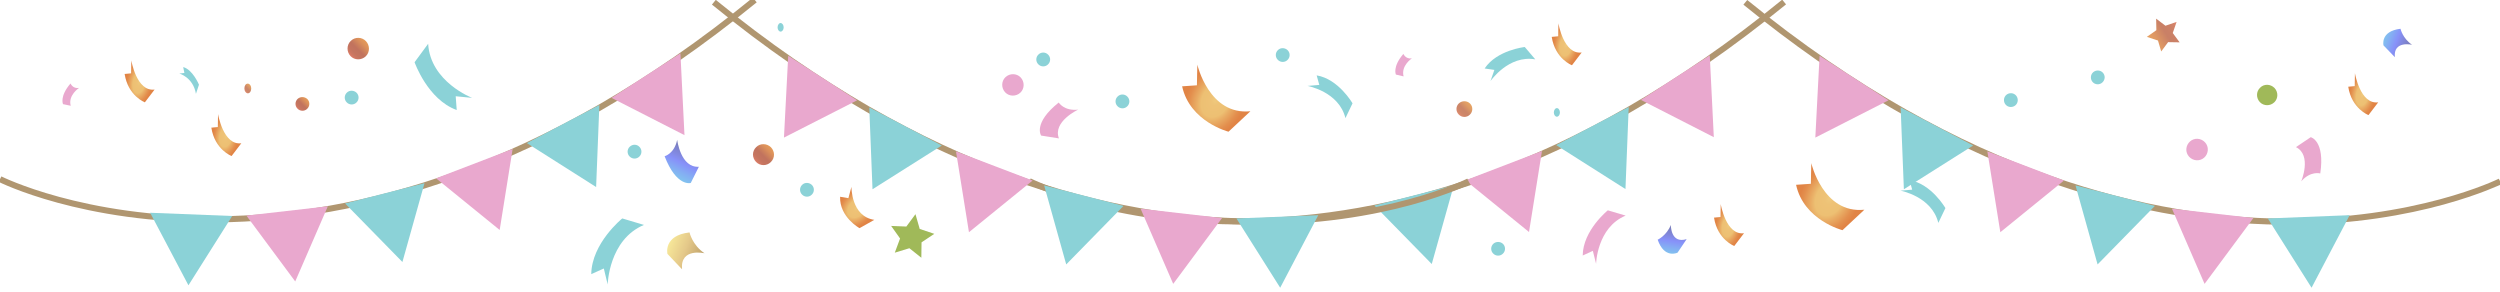 <svg version="1.1" id="Layer_1" xmlns="http://www.w3.org/2000/svg" x="0" y="0" viewBox="0 0 1233.8 144" xml:space="preserve"><style>.st0{fill:none;stroke:#b09670;stroke-width:3;stroke-miterlimit:10}.st1{fill:#8bd2d7}.st2{fill:#e9a8ce}.st12,.st17{fill-rule:evenodd;clip-rule:evenodd;fill:#8bd2d7}.st17{fill:#e9a8ce}</style><path class="st0" d="M0 88.4S163.3 170.8 372.5 0"/><path class="st1" d="m93 140.8 21.6-34.2-40.5-1.6zm105.6-11.5 10.9-38.9-39.2 10zm95.6-37 1.6-40.5L260 70.6z"/><path class="st2" d="m145.7 138.9 16.1-37.1-40.2 4.6zm100.9-25.4 6.4-40L215.2 88zm91.2-46.8-2-40.4-34 22z"/><path d="M1129.5 110.9h-3.5c-39.1-.4-79-8-118.7-22.5-49.6-18.1-99-47.1-146.9-86.1l1.9-2.3c107.7 87.9 202.8 107.2 263.6 107.9 65.9.7 106.9-19.5 107.3-19.7l1.4 2.7c-.5.1-40.6 20-105.1 20z" fill="#b09670"/><path class="st1" d="m1140.8 142-21.6-34.2 40.4-1.6zm-105.6-11.5-10.9-39 39.2 10.1zm-95.6-37.1L938 53l35.8 18.8z"/><path class="st2" d="m1088 140.1-16.1-37.1 40.2 4.6zm-100.8-25.5-6.4-39.9 37.8 14.4zm-91.3-46.7 2.1-40.4 34 22z"/><path class="st0" d="M508 89.4S671.3 171.8 880.5 1"/><path class="st1" d="m706.6 130.3 10.9-38.9-39.2 10zm95.6-37 1.6-40.5L768 71.6z"/><path class="st2" d="m754.6 114.5 6.4-40L723.2 89zm91.2-46.8-2-40.4-34 22z"/><path class="st0" d="M724.8 89.5S561.5 171.9 352.3 1.1"/><path class="st1" d="m631.8 142-21.6-34.2 40.4-1.6zm-105.6-11.5-10.9-39 39.2 10.1zm-95.6-37.1L429 53l35.8 18.8z"/><path class="st2" d="M579 140.1 562.9 103l40.2 4.6zm-100.8-25.5-6.4-39.9 37.8 14.4zm-91.3-46.7 2.1-40.4 34 22z"/><path class="st1" d="M752.5 23.2s-13.8 1.5-19.8 10.6l4.8.7-1.9 5.5s8.9-13 22.1-10.7l-5.2-6.1z"/><path class="st2" d="M793.5 103.8s-12.3 9.9-12.4 22.3l5-2.3 1.6 6.4s.4-17.9 14.6-23.8l-8.8-2.6z"/><path fill="#a0b959" d="m441.6 124.7 2.6-7-4.4-6.2 7.5.3 4.5-6.1 2.1 7.3 7.2 2.4-6.3 4.2-.1 7.6-5.9-4.7z"/><linearGradient id="SVGID_1_" gradientUnits="userSpaceOnUse" x1="1401.764" y1="-443.741" x2="1418.156" y2="-443.741" gradientTransform="scale(-1 1) rotate(31.113 -655.184 -4664.221)"><stop offset="0" stop-color="#e0886e"/><stop offset=".099" stop-color="#d4846a"/><stop offset=".238" stop-color="#cc8167"/><stop offset=".462" stop-color="#c98066"/><stop offset=".774" stop-color="#de9763"/><stop offset="1" stop-color="#e8a262"/></linearGradient><path fill="url(#SVGID_1_)" d="m1059.5 18.2 4.7-3.3-.1-5.7 4.6 3.5 5.5-1.9-1.9 5.5 3.4 4.6-5.7-.1-3.4 4.6-1.6-5.4z"/><linearGradient id="SVGID_00000139985216523380391170000001087401202095742886_" gradientUnits="userSpaceOnUse" x1="368.294" y1="-79.252" x2="382.233" y2="-79.252" gradientTransform="rotate(21.045 508.906 2145.928)"><stop offset="0" stop-color="#82c1ef"/><stop offset=".208" stop-color="#84adf3"/><stop offset=".449" stop-color="#8791f9"/><stop offset=".614" stop-color="#8289e1"/><stop offset=".861" stop-color="#7b7fc3"/><stop offset="1" stop-color="#787bb8"/></linearGradient><path d="M1176.3 22.4s-1.7-7 8.4-8.2c0 0 1 4.7 5.7 7.9 0 0-9.3-2.2-8.5 6.1l-5.6-5.8z" fill="url(#SVGID_00000139985216523380391170000001087401202095742886_)"/><linearGradient id="SVGID_00000016035045388293646030000003848216180726254520_" gradientUnits="userSpaceOnUse" x1="804.814" y1="-614.75" x2="818.753" y2="-614.75" gradientTransform="rotate(-81.46 1244.108 -256.11)"><stop offset="0" stop-color="#82c1ef"/><stop offset=".208" stop-color="#84adf3"/><stop offset=".449" stop-color="#8791f9"/><stop offset=".614" stop-color="#8289e1"/><stop offset=".861" stop-color="#7b7fc3"/><stop offset="1" stop-color="#787bb8"/></linearGradient><path d="M827.9 124.7s-6.5 3.2-9.8-6.4c0 0 4.4-2 6.5-7.3 0 0-.2 9.5 7.8 7l-4.5 6.7z" fill="url(#SVGID_00000016035045388293646030000003848216180726254520_)"/><linearGradient id="SVGID_00000060744608049981931820000017116168428944284569_" gradientUnits="userSpaceOnUse" x1="431.966" y1="-767.298" x2="445.905" y2="-767.298" gradientTransform="matrix(-.023 -1.387 1.204 .608 1270.863 1154.889)"><stop offset="0" stop-color="#82c1ef"/><stop offset=".208" stop-color="#84adf3"/><stop offset=".449" stop-color="#8791f9"/><stop offset=".614" stop-color="#8289e1"/><stop offset=".861" stop-color="#7b7fc3"/><stop offset="1" stop-color="#787bb8"/></linearGradient><path d="M340.9 90.3s-7 2.1-12.9-13.2c0 0 4.8-1.2 6.2-8.1 0 0 1.7 13.9 10.7 13.3l-4 8z" fill="url(#SVGID_00000060744608049981931820000017116168428944284569_)"/><linearGradient id="SVGID_00000009557607138628748680000018158052510618435518_" gradientUnits="userSpaceOnUse" x1="-54.545" y1="1559.259" x2="-43.937" y2="1559.259" gradientTransform="scale(1 -1) rotate(44.303 2008.274 1045.287)"><stop offset="0" stop-color="#dd7d68"/><stop offset=".014" stop-color="#db7c67"/><stop offset=".122" stop-color="#cc7762"/><stop offset=".252" stop-color="#c4745f"/><stop offset=".462" stop-color="#c1735e"/><stop offset=".801" stop-color="#db905b"/><stop offset="1" stop-color="#e59b5a"/></linearGradient><path d="M180.6 20.3c2 2.1 2 5.5-.1 7.5s-5.5 2-7.5-.1-2-5.5.1-7.5c2.1-2.1 5.5-2 7.5.1z" fill-rule="evenodd" clip-rule="evenodd" fill="url(#SVGID_00000009557607138628748680000018158052510618435518_)"/><linearGradient id="SVGID_00000008129942905835829950000011919177125638391710_" gradientUnits="userSpaceOnUse" x1="52.09" y1="1382.15" x2="62.464" y2="1382.15" gradientTransform="scale(1 -1) rotate(44.303 2008.274 1045.287)"><stop offset="0" stop-color="#dd7d68"/><stop offset=".014" stop-color="#db7c67"/><stop offset=".122" stop-color="#cc7762"/><stop offset=".252" stop-color="#c4745f"/><stop offset=".462" stop-color="#c1735e"/><stop offset=".801" stop-color="#db905b"/><stop offset="1" stop-color="#e59b5a"/></linearGradient><path d="M380.5 72.7c2 2.1 2 5.3-.1 7.3-2 2-5.3 2-7.3-.1s-2-5.3.1-7.3c2-2 5.3-1.9 7.3.1z" fill-rule="evenodd" clip-rule="evenodd" fill="url(#SVGID_00000008129942905835829950000011919177125638391710_)"/><path d="M1122.5 43.4c1.9 2 1.9 5.2-.1 7.1-2 1.9-5.2 1.9-7.1-.1s-1.9-5.2.1-7.1c1.9-2 5.1-1.9 7.1.1z" fill-rule="evenodd" clip-rule="evenodd" fill="#a0b959"/><path class="st12" d="M176 45.8c1.3 1.3 1.3 3.5-.1 4.8-1.3 1.3-3.5 1.3-4.8-.1-1.3-1.3-1.3-3.5.1-4.8 1.3-1.3 3.5-1.2 4.8.1zm224.7 45.5c1.3 1.3 1.3 3.5-.1 4.8-1.3 1.3-3.5 1.3-4.8-.1-1.3-1.3-1.3-3.5.1-4.8 1.3-1.3 3.5-1.2 4.8.1z"/><linearGradient id="SVGID_00000023272613226890278540000010933609982216138942_" gradientUnits="userSpaceOnUse" x1="-91.439" y1="1558.999" x2="-84.682" y2="1558.999" gradientTransform="scale(1 -1) rotate(44.303 2008.274 1045.287)"><stop offset="0" stop-color="#dd7d68"/><stop offset=".014" stop-color="#db7c67"/><stop offset=".122" stop-color="#cc7762"/><stop offset=".252" stop-color="#c4745f"/><stop offset=".462" stop-color="#c1735e"/><stop offset=".801" stop-color="#db905b"/><stop offset="1" stop-color="#e59b5a"/></linearGradient><path d="M151.7 48.9c1.3 1.3 1.3 3.5-.1 4.8-1.3 1.3-3.5 1.3-4.8-.1-1.3-1.3-1.3-3.5.1-4.8 1.3-1.2 3.4-1.2 4.8.1z" fill-rule="evenodd" clip-rule="evenodd" fill="url(#SVGID_00000023272613226890278540000010933609982216138942_)"/><path class="st12" d="M741.8 120.4c1.3 1.3 1.3 3.5-.1 4.8-1.3 1.3-3.5 1.3-4.8-.1-1.3-1.3-1.3-3.5.1-4.8 1.3-1.2 3.5-1.2 4.8.1zM315.6 72.5c1.3 1.3 1.3 3.5-.1 4.8-1.3 1.3-3.5 1.3-4.8-.1-1.3-1.3-1.3-3.5.1-4.8s3.5-1.3 4.8.1z"/><linearGradient id="SVGID_00000160870041535315578730000010753952824938132642_" gradientUnits="userSpaceOnUse" x1="316.664" y1="1156.671" x2="324.431" y2="1156.671" gradientTransform="scale(1 -1) rotate(44.303 2008.274 1045.287)"><stop offset="0" stop-color="#e18c6f"/><stop offset=".094" stop-color="#d6896c"/><stop offset=".235" stop-color="#ce8669"/><stop offset=".462" stop-color="#cb8568"/><stop offset=".763" stop-color="#dd9a65"/><stop offset="1" stop-color="#e7a564"/></linearGradient><path d="M725.5 51.1c1.5 1.5 1.5 4-.1 5.5-1.5 1.5-4 1.5-5.5-.1-1.5-1.5-1.5-4 .1-5.5 1.5-1.4 4-1.4 5.5.1z" fill-rule="evenodd" clip-rule="evenodd" fill="url(#SVGID_00000160870041535315578730000010753952824938132642_)"/><radialGradient id="SVGID_00000033367411756887048240000004121338515304884119_" cx="291.471" cy="-469.547" r="14.327" gradientTransform="matrix(.54 -1.255 .951 .328 1192.226 617.578)" gradientUnits="userSpaceOnUse"><stop offset="0" stop-color="#efc97d"/><stop offset=".167" stop-color="#eec276"/><stop offset=".462" stop-color="#edc073"/><stop offset=".6" stop-color="#e9ad65"/><stop offset=".855" stop-color="#e38f4e"/><stop offset="1" stop-color="#e18445"/></radialGradient><path d="M909.3 113.6s-19.1-4.9-22.9-22.4l7.3-.5.2-10.2s5.8 25.1 26.2 23l-10.8 10.1z" fill="url(#SVGID_00000033367411756887048240000004121338515304884119_)"/><path class="st1" d="M307.1 107.8S292 120 291.8 135.3l6.2-2.8 1.9 7.9s.5-22.1 17.9-29.4l-10.7-3.2zM667.5 51s-6.9-12-17.7-13.8l1.3 4.7-5.8.5s15.5 2.8 18.7 15.9l3.5-7.3zm292.6 51.7s-6.9-12-17.7-13.8l1.3 4.7-5.8.5s15.5 2.8 18.7 15.9l3.5-7.3z"/><linearGradient id="SVGID_00000100377365462920868550000011655087597549002904_" gradientUnits="userSpaceOnUse" x1="-385.408" y1="319.89" x2="-367.303" y2="319.89" gradientTransform="rotate(21.045 508.906 2145.928)"><stop offset="0" stop-color="#f6e58e"/><stop offset=".477" stop-color="#e2c37d"/><stop offset="1" stop-color="#b89759"/></linearGradient><path d="M329.4 125.3s-2.2-9.1 10.9-10.6c0 0 1.3 6.2 7.4 10.3 0 0-12.1-2.9-11.1 7.9l-7.2-7.6z" opacity=".9" fill="url(#SVGID_00000100377365462920868550000011655087597549002904_)"/><path class="st2" d="M513.8 66.9s-4.1-6.1 8.7-16.3c0 0 2.6 4.3 9.6 3.5 0 0-12.7 5.9-9.5 14.2l-8.8-1.4z"/><path class="st17" d="M503.7 38.2c2 2.1 2 5.5-.1 7.5s-5.5 2-7.5-.1-2-5.5.1-7.5 5.5-2 7.5.1z"/><path class="st12" d="M635.5 24.8c1.3 1.3 1.3 3.5-.1 4.8-1.3 1.3-3.5 1.3-4.8-.1-1.3-1.3-1.3-3.5.1-4.8 1.3-1.3 3.5-1.2 4.8.1zM517.3 27c1.3 1.3 1.3 3.5-.1 4.8-1.3 1.3-3.5 1.3-4.8-.1-1.3-1.3-1.3-3.5.1-4.8 1.3-1.3 3.5-1.3 4.8.1zm39.1 20.7c1.3 1.3 1.3 3.5-.1 4.8-1.3 1.3-3.5 1.3-4.8-.1-1.3-1.3-1.3-3.5.1-4.8 1.3-1.3 3.5-1.3 4.8.1z"/><radialGradient id="SVGID_00000017509782789529925140000013348273612224884925_" cx="252.674" cy="-766.184" r="14.32" gradientTransform="matrix(.54 -1.255 .951 .328 1192.226 617.578)" gradientUnits="userSpaceOnUse"><stop offset="0" stop-color="#efc97d"/><stop offset=".167" stop-color="#eec276"/><stop offset=".462" stop-color="#edc073"/><stop offset=".6" stop-color="#e9ad65"/><stop offset=".855" stop-color="#e38f4e"/><stop offset="1" stop-color="#e18445"/></radialGradient><path d="M606.3 65s-19.1-4.9-22.9-22.4l7.3-.5.2-10.2s5.8 25.1 26.2 23L606.3 65z" fill="url(#SVGID_00000017509782789529925140000013348273612224884925_)"/><radialGradient id="SVGID_00000122719554724507337410000001699103299564771726_" cx="359.169" cy="-361.594" r="8.938" gradientTransform="matrix(.374 -1.254 .667 .331 1272.834 616.734)" gradientUnits="userSpaceOnUse"><stop offset="0" stop-color="#efc97d"/><stop offset=".167" stop-color="#eec276"/><stop offset=".462" stop-color="#edc073"/><stop offset=".6" stop-color="#e9ad65"/><stop offset=".855" stop-color="#e38f4e"/><stop offset="1" stop-color="#e18445"/></radialGradient><path d="M1168.9 56.8s-8.3-3.1-10-14l3.2-.3.1-6.4s2.6 15.6 11.5 14.4l-4.8 6.3z" fill="url(#SVGID_00000122719554724507337410000001699103299564771726_)"/><path class="st12" d="M769.4 54c.6.8.6 2.2 0 3s-1.5.8-2.1 0-.6-2.2 0-3c.6-.9 1.6-.8 2.1 0z"/><radialGradient id="SVGID_00000026149984337118763750000009547663703541533834_" cx="206.318" cy="-745.003" r="8.938" gradientTransform="matrix(.374 -1.254 .667 .331 1272.834 616.734)" gradientUnits="userSpaceOnUse"><stop offset="0" stop-color="#efc97d"/><stop offset=".167" stop-color="#eec276"/><stop offset=".462" stop-color="#edc073"/><stop offset=".6" stop-color="#e9ad65"/><stop offset=".855" stop-color="#e38f4e"/><stop offset="1" stop-color="#e18445"/></radialGradient><path d="M855.9 121.4s-8.3-3.1-10-14l3.2-.3.1-6.4s2.6 15.6 11.5 14.4l-4.8 6.3z" fill="url(#SVGID_00000026149984337118763750000009547663703541533834_)"/><path class="st2" d="M688.9 36.8s-1.8-3.8 3.7-10.2c0 0 1.1 2.7 4.2 2.2 0 0-5.5 3.6-4.1 8.9l-3.8-.9z"/><radialGradient id="SVGID_00000060727095155247401260000007111831516063558280_" cx="240.685" cy="-884.44" r="8.935" gradientTransform="matrix(.374 -1.254 .667 .331 1272.834 616.734)" gradientUnits="userSpaceOnUse"><stop offset="0" stop-color="#efc97d"/><stop offset=".167" stop-color="#eec276"/><stop offset=".462" stop-color="#edc073"/><stop offset=".6" stop-color="#e9ad65"/><stop offset=".855" stop-color="#e38f4e"/><stop offset="1" stop-color="#e18445"/></radialGradient><path d="M775.8 32.2s-8.3-3.1-10-14l3.2-.3.1-6.4s2.6 15.6 11.5 14.4l-4.8 6.3z" fill="url(#SVGID_00000060727095155247401260000007111831516063558280_)"/><path class="st12" d="M386.3 12c.6.8.6 2.2 0 3s-1.5.8-2.1 0-.6-2.2 0-3c.6-.9 1.5-.8 2.1 0z"/><linearGradient id="SVGID_00000118387472157166632150000015532936471132666799_" gradientUnits="userSpaceOnUse" x1="-104.103" y1="1583.259" x2="-99.951" y2="1583.259" gradientTransform="scale(1 -1) rotate(44.303 2008.274 1045.287)"><stop offset="0" stop-color="#e18c6f"/><stop offset=".094" stop-color="#d6896c"/><stop offset=".235" stop-color="#ce8669"/><stop offset=".462" stop-color="#cb8568"/><stop offset=".763" stop-color="#dd9a65"/><stop offset="1" stop-color="#e7a564"/></linearGradient><path d="M123.5 42c.7 1 .6 2.5 0 3.4-.7.9-1.7.9-2.4-.1s-.6-2.5 0-3.4c.7-.9 1.8-.8 2.4.1z" fill-rule="evenodd" clip-rule="evenodd" fill="url(#SVGID_00000118387472157166632150000015532936471132666799_)"/><radialGradient id="SVGID_00000096771682771428908150000014635690056942571707_" cx="-18.541" cy="-1730.695" r="8.934" gradientTransform="matrix(.374 -1.254 .667 .331 1272.834 616.734)" gradientUnits="userSpaceOnUse"><stop offset="0" stop-color="#efc97d"/><stop offset=".167" stop-color="#eec276"/><stop offset=".462" stop-color="#edc073"/><stop offset=".6" stop-color="#e9ad65"/><stop offset=".855" stop-color="#e38f4e"/><stop offset="1" stop-color="#e18445"/></radialGradient><path d="M114.3 77s-8.3-3.1-10-14l3.2-.3.1-6.4s2.6 15.6 11.5 14.4l-4.8 6.3z" fill="url(#SVGID_00000096771682771428908150000014635690056942571707_)"/><path class="st1" d="M98.2 41.8s-3.1-7.5-7.8-8.7L91 36l-2.5.3s6.8 1.8 8.2 10l1.5-4.5z"/><path class="st2" d="M31.1 51.4s-1.8-3.8 3.7-10.2c0 0 1.1 2.7 4.2 2.2 0 0-5.5 3.6-4.1 8.8l-3.8-.8z"/><radialGradient id="SVGID_00000138545127055028314670000005007516227882945152_" cx="-14.868" cy="-1796.956" r="8.938" gradientTransform="matrix(.374 -1.254 .667 .331 1272.834 616.734)" gradientUnits="userSpaceOnUse"><stop offset="0" stop-color="#efc97d"/><stop offset=".167" stop-color="#eec276"/><stop offset=".462" stop-color="#edc073"/><stop offset=".6" stop-color="#e9ad65"/><stop offset=".855" stop-color="#e38f4e"/><stop offset="1" stop-color="#e18445"/></radialGradient><path d="M71.5 50.5s-8.3-3.1-10-14l3.2-.3.1-6.4s2.6 15.6 11.5 14.4l-4.8 6.3z" fill="url(#SVGID_00000138545127055028314670000005007516227882945152_)"/><path class="st2" d="M1140.4 67.7s7.1 1.7 4.7 17.9c0 0-4.8-1.4-9.4 3.9 0 0 5.4-12.9-2.6-16.9l7.3-4.9z"/><path class="st17" d="M1084 79.1c-2.9-.2-5.2-2.7-5-5.6s2.7-5.2 5.6-5 5.2 2.7 5 5.6c-.2 3-2.7 5.2-5.6 5z"/><path class="st12" d="M1035.1 41.6c-1.9-.1-3.3-1.7-3.2-3.6.1-1.9 1.7-3.3 3.6-3.2s3.3 1.7 3.2 3.6c-.2 1.9-1.8 3.3-3.6 3.2zm-42.9 11.2c-1.9-.1-3.3-1.7-3.2-3.6.1-1.9 1.7-3.3 3.6-3.2 1.9.1 3.3 1.7 3.2 3.6-.1 1.9-1.7 3.3-3.6 3.2z"/><radialGradient id="SVGID_00000057862760268063972150000006519062442901695617_" cx="30.221" cy="-496.236" r="8.152" gradientTransform="matrix(.827 -1.088 .844 .548 816.684 407.597)" gradientUnits="userSpaceOnUse"><stop offset="0" stop-color="#efc97d"/><stop offset=".167" stop-color="#eec276"/><stop offset=".462" stop-color="#edc073"/><stop offset=".6" stop-color="#e9ad65"/><stop offset=".855" stop-color="#e38f4e"/><stop offset="1" stop-color="#e18445"/></radialGradient><path d="M424.2 112.6s-9.9-5.4-9.6-15.5l4.1.7 1.5-5.6s-.2 14.6 11.3 16.3l-7.3 4.1z" fill="url(#SVGID_00000057862760268063972150000006519062442901695617_)"/><path class="st1" d="M204.6 30.7s6.4 18.4 20.8 23.6l-.5-6.8 8.1.8s-20.6-7.9-21.7-26.7l-6.7 9.1z"/></svg>
